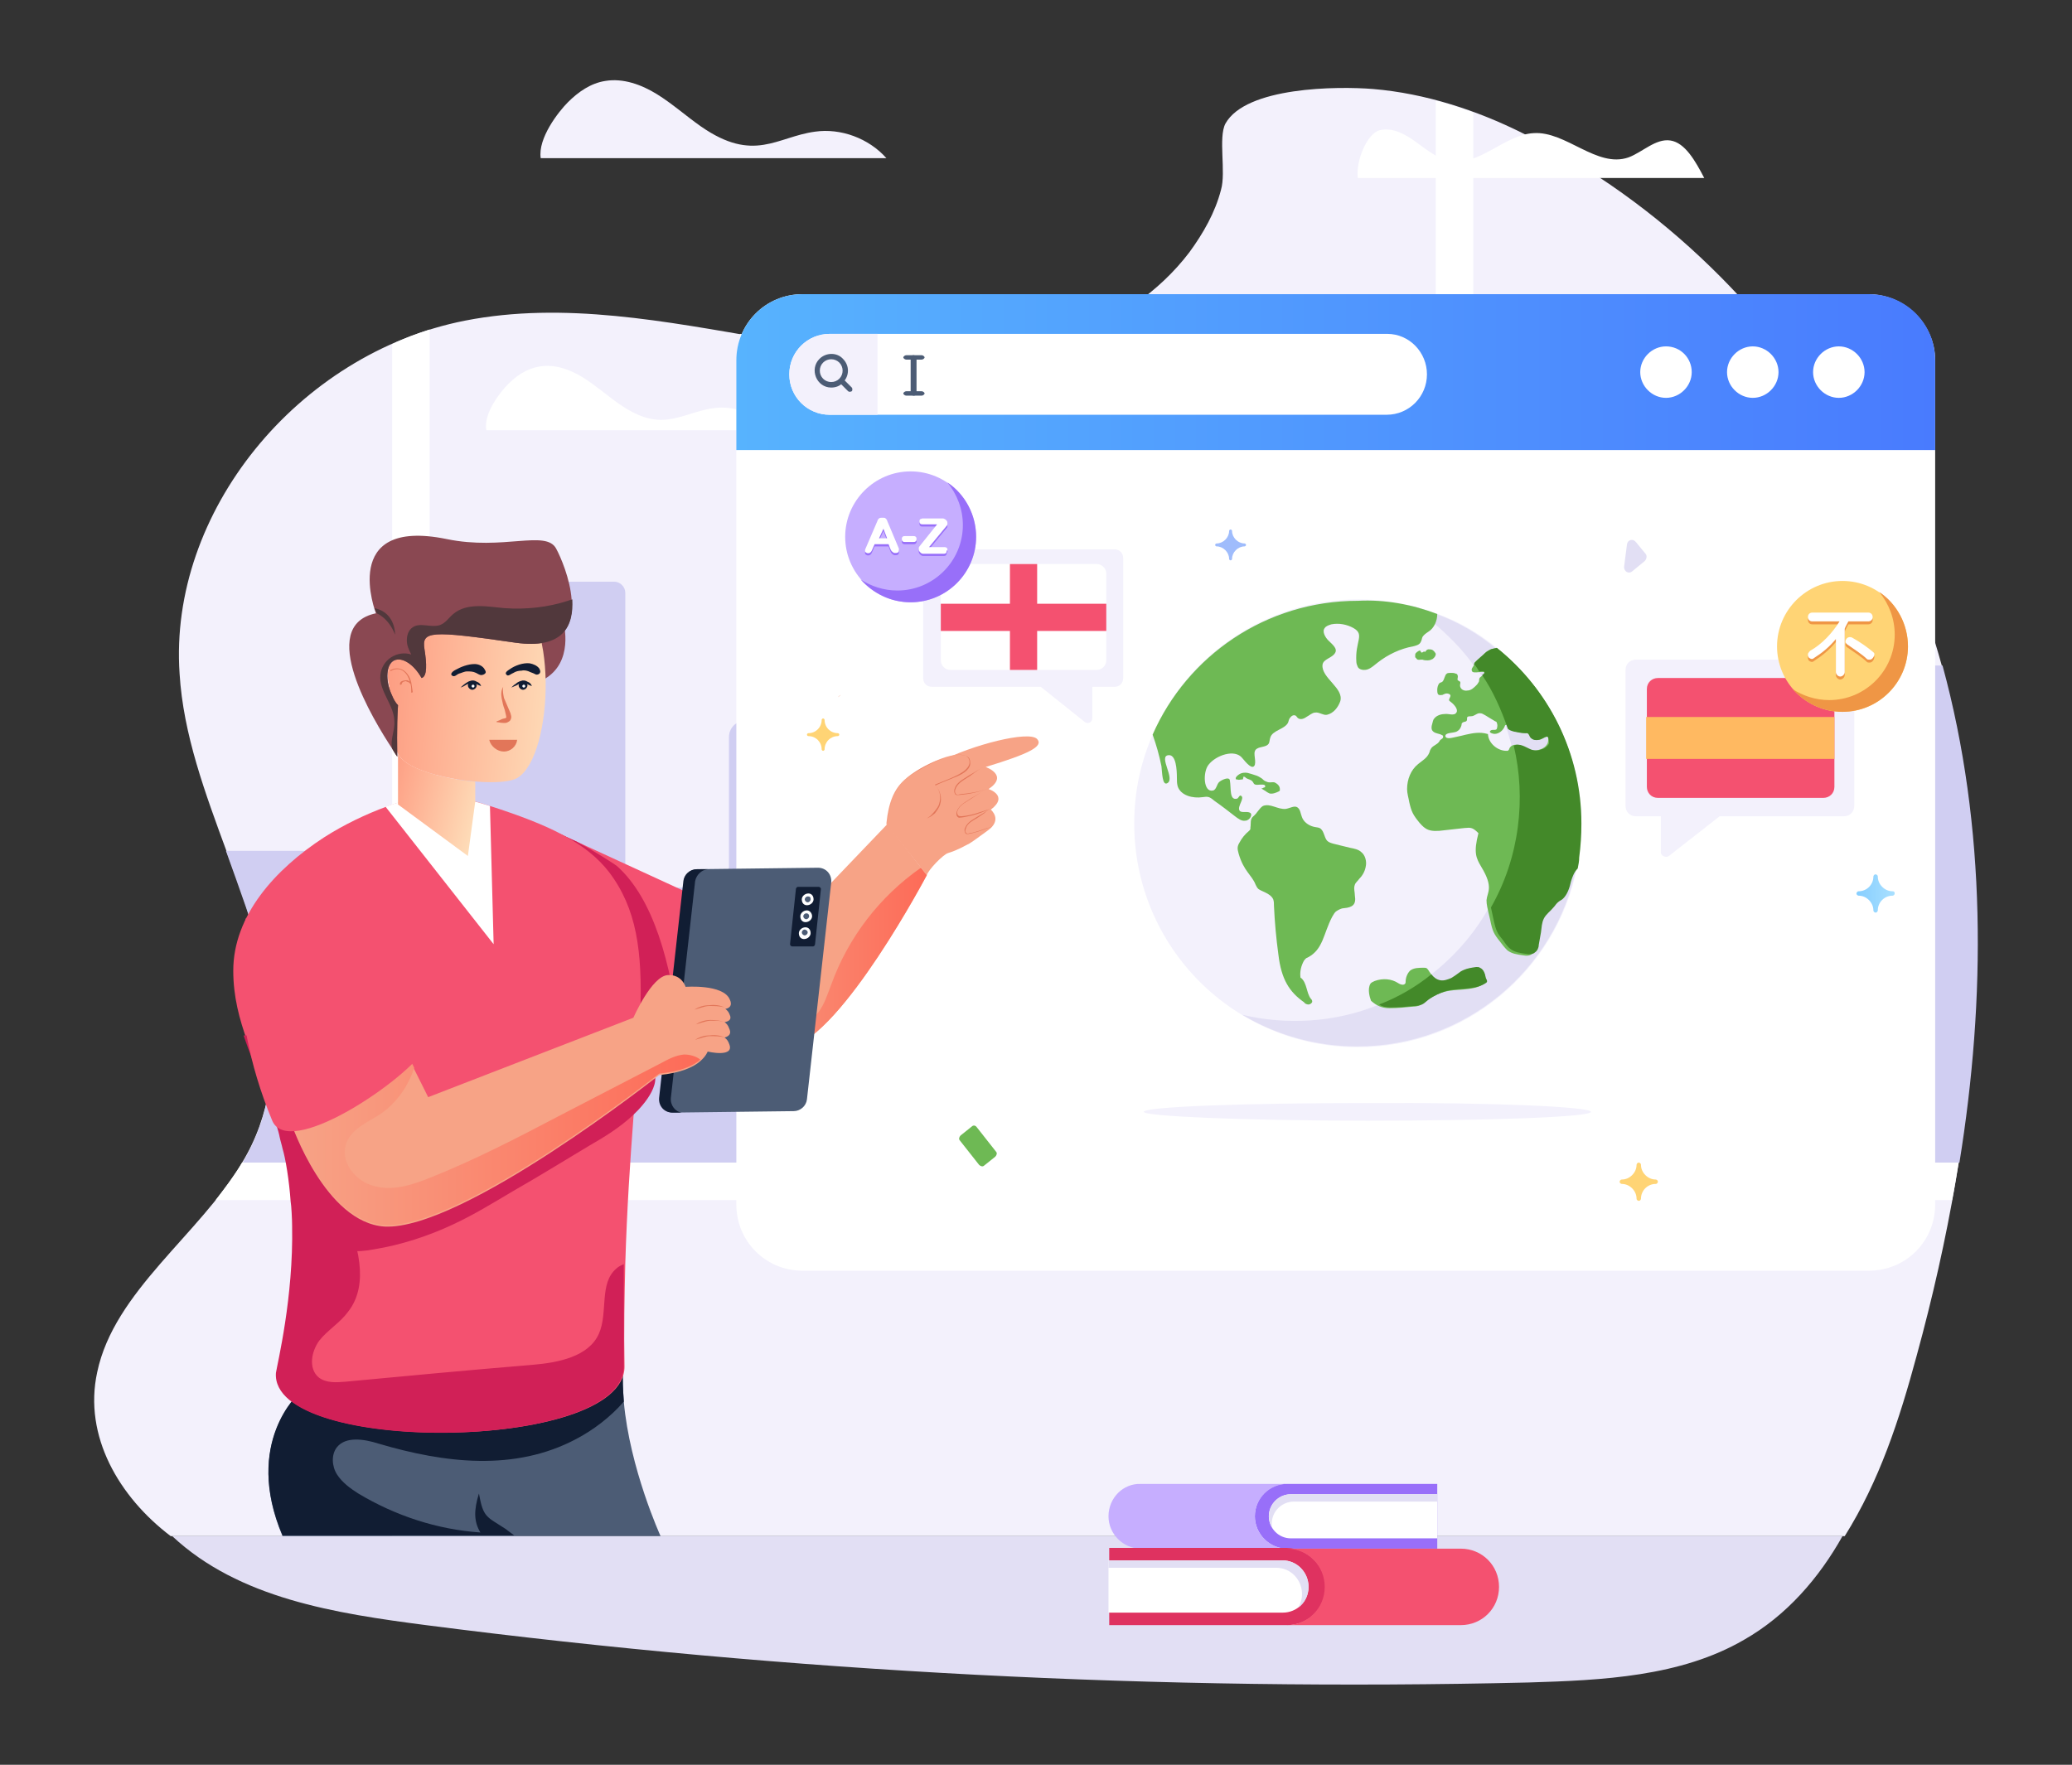 <svg xmlns="http://www.w3.org/2000/svg" enable-background="new 0 0 350 350" viewBox="34.183 54.995 281.721 239.998"><rect x="34.183" y="54.995" width="281.721" height="239.998" fill="#333333" stroke="none"/><path fill="#f3f1fc" d="M294.8 239.3c-2.4 8.9-5.1 17.1-9.8 24.6H57.4c-7-5.3-11.9-13.6-10-22.3 2.3-11 13.9-18.7 19.7-28.5 3.9-6.4 4.7-13.7 3.8-21.2-.2-1.6-.5-3.2-.8-4.7-.6-3-1.5-5.9-2.4-8.8-.8-2.5-1.8-5.1-2.7-7.6-2.9-7.9-5.9-15.9-6.4-24.2-1.5-21.9 16-43.5 38.8-48 27-5.3 55.3 11.1 81.8 2.4 6.6-2.2 12.6-6.3 16.7-11.7 1.9-2.6 3.5-5.4 4.3-8.5.7-2.4-.4-7.1.6-9 2.8-5 15.2-5.1 20.1-4.7 7.1.6 14.1 2.9 20.3 6 19.1 9.5 34.2 24.8 44.6 42.7.5.8 1 1.7 1.4 2.5.2.3.3.6.5.8l.1.1c4 7.4 7.2 15.2 9.5 23.2 9.5 31.2 6 65.9-2.5 96.9z"/><path fill="#d0cef2" d="M70.1 187.2c1.7 7.9 1.8 16.1-1.6 23.4-.4.9-.9 1.7-1.3 2.5h233.4c3.6-22.3 3.7-45.6-2.3-67.6h-12.5c-.8 0-1.5.7-1.5 1.5v26.7c0 1.6-1.3 2.9-2.9 2.9h-12.9c-1.6 0-2.9-1.3-2.9-2.9v-32.1c0-.8-.7-1.5-1.5-1.5h-5.3c-.8 0-1.5.7-1.5 1.5v22.9c0 1.6-1.3 2.9-2.9 2.9h-23.2c-1.6 0-2.9-1.3-2.9-2.9v-28c0-.8-.7-1.5-1.5-1.5h-32.4c-.8 0-1.5.7-1.5 1.5v16.3c0 1.6-1.3 2.9-2.9 2.9h-18.3c-1.6 0-2.9-1.3-2.9-2.9V137c0-.8-.7-1.5-1.5-1.5h-2.7c-.8 0-1.5.7-1.5 1.5v30.9c0 1.6-1.3 2.9-2.9 2.9h-5.1c-1.6 0-2.9-1.3-2.9-2.9v-12.7c0-1.2-1-2.2-2.2-2.2h-14.5c-1.2 0-2.2 1-2.2 2.2v17.6c0 1.6-1.3 2.9-2.9 2.9h-8.3c-1.6 0-2.9-1.3-2.9-2.9v-37.2c0-.8-.7-1.5-1.5-1.5H97.8c-.8 0-1.5.7-1.5 1.5v32.2c0 1.6-1.3 2.9-2.9 2.9H64.9c.9 2.5 1.8 5 2.7 7.6 1 2.9 1.8 5.9 2.5 8.9z"/><path fill="#fff" d="M92.6 99.8v164.1h-5.1V101.8c1.6-.8 3.3-1.4 5.1-2zM139.9 215.7V101.3c-.1 0-4.3-.7-5.1-.9v115.2h5.1z"/><path fill="#fff" d="M300.5 213.1c-.2 1.1-.6 3.7-.9 5.1H63.5c1.3-1.7 2.6-3.4 3.6-5.1h233.4z"/><path fill="#fff" d="M234.5 215.7V70.3c-1.7-.6-3.4-1.2-5.1-1.6v147h5.1z"/><path fill="#e2dff4" d="M284.7 263.9c-3.2 5.7-7.6 10.8-13.4 14.1-8.6 5-19.2 5.5-29.3 5.8-50.1 1.2-100.3-1.4-149.9-7.8-12.3-1.6-25.4-3.6-34.5-12.1h227.1z"/><path fill="#f3f1fc" d="M154.7 76.5c-2.4-2.7-6.2-4.1-9.7-3.6-5.2.7-8.3 4.3-15.5-.7-2-1.4-3.9-3.1-6-4.4-2.1-1.3-4.6-2.2-7-1.8-2 .3-3.7 1.5-5.1 2.9-1.3 1.3-4.1 4.9-3.7 7.6h47z"/><path fill="#fff" d="M139.2 113.5c-2-2.2-5.1-3.4-8-3-2.4.3-4.7 1.6-7.2 1.6-4.2-.1-7.2-3.7-10.6-5.8-3.6-2.2-7-2.2-10.1.9-1.1 1.1-3.4 4-3 6.3h38.9zM218.8 79.2c-.3-2.4 1.3-6.1 3-6.5 1.7-.4 3.4.5 4.9 1.6 1.5 1.1 3 2.3 4.7 2.6 3.9.7 7.4-3.6 11.3-3.8 4.4-.3 8.6 4.8 12.9 3.3 1.9-.7 3.7-2.6 5.7-2.3 2 .3 3.4 2.8 4.6 5.1h-47.1z"/><path fill="#fff" d="M297.3 104v114.8c0 5-4 9-9 9h-145c-5 0-9-4-9-9V104c0-5 4-9 9-9h144.9c5 0 9.1 4.1 9.1 9z"/><path fill="#f7a386" d="M160.2 174s-11.4 21.6-18.5 23.4c-3 .7-12.9-2.9-12.9-2.9l4-12.7 6.2 1.4.3.1 15.5-16.2c0-.1 5.7 7.3 5.4 6.9z"/><linearGradient id="a" x1="128.751" x2="160.191" y1="185.199" y2="185.199" gradientUnits="userSpaceOnUse"><stop offset="0" stop-color="#f7a386"/><stop offset="1" stop-color="#fd6b58"/></linearGradient><path fill="url(#a)" d="M160.2 174s-11.4 21.6-18.5 23.4c-3 .7-12.9-2.9-12.9-2.9l4-12.7 6.2 1.4c-.2.6-.4 1.3-.5 1.9-.3 1.5.1 3 .4 4.5.2 1 .4 2 .9 2.8s1.3 1.6 2.2 1.8c1.3.3 2.7-.5 3.5-1.6.8-1.1 1.2-2.4 1.7-3.7 2.3-6.4 6.6-12 12.2-15.9l.8 1z"/><path fill="#f45170" d="m134.4 197.8-7.8-2-12.5-3.2-3.8-24.2 2.4 1.1 24.8 11.4c1.5 1.3-1.8 17.2-3.1 16.9z"/><path fill="#d12057" d="m126.6 195.8-12.5-3.2-3.8-24.2 2.4 1.1c2.2 1.2 4.9 2.9 5.4 3.3 4.9 4.4 7.3 13 8.5 23z"/><linearGradient id="b" x1="134.265" x2="297.262" y1="105.615" y2="105.615" gradientUnits="userSpaceOnUse"><stop offset="0" stop-color="#57b3fe"/><stop offset="1" stop-color="#497bfe"/></linearGradient><path fill="url(#b)" d="M297.3 116.2V104c0-5-4-9-9-9h-145c-5 0-9 4-9 9v12.2h163z"/><path fill="#f3f1fc" d="M250.5 206.2c0 .7-13.6 1.2-30.4 1.2-16.8 0-30.4-.6-30.4-1.2 0-.7 13.6-1.2 30.4-1.2 16.8-.1 30.4.5 30.4 1.2z"/><path fill="#9fbcfc" d="M203.6 129.1c0 .1-.1.2-.2.2-.9 0-1.7.8-1.7 1.7 0 .1-.1.2-.2.2s-.2-.1-.2-.2c0-.9-.8-1.7-1.7-1.7-.1 0-.2-.1-.2-.2s.1-.2.2-.2c.9 0 1.7-.8 1.7-1.7 0-.1.1-.2.2-.2s.2.1.2.2c0 .9.8 1.7 1.7 1.7.1 0 .2.1.2.2z"/><path fill="#6eb954" d="m167 208.3 2.6 3.3c.2.2.1.5-.1.7l-1.5 1.2c-.2.2-.5.1-.7-.1l-2.6-3.3c-.2-.2-.1-.5.1-.7l1.5-1.2c.2-.2.5-.2.7.1z"/><path fill="#ffd475" d="M148.3 154.9c0 .1-.1.2-.2.2-1 0-1.8.8-1.8 1.8 0 .1-.1.2-.2.2s-.2-.1-.2-.2c0-1-.8-1.8-1.8-1.8-.1 0-.2-.1-.2-.2s.1-.2.2-.2c1 0 1.8-.8 1.8-1.8 0-.1.1-.2.2-.2s.2.1.2.2c0 1 .8 1.8 1.8 1.8.1 0 .2.1.2.2zM259.6 215.7c0 .1-.1.3-.3.3-1.1 0-2 .9-2 2 0 .1-.1.3-.3.3-.1 0-.3-.1-.3-.3 0-.5-.2-1-.6-1.4-.4-.4-.9-.6-1.4-.6-.1 0-.3-.1-.3-.3 0-.1.1-.3.3-.3.5 0 1-.2 1.4-.6s.6-.9.6-1.4c0-.1.1-.3.3-.3.1 0 .3.1.3.3 0 .5.2 1 .6 1.4.4.4.9.6 1.4.6.1 0 .3.1.3.3z"/><path fill="#e2dff4" d="m257.8 131.3-1.7 1.4c-.5.4-1.1 0-1.1-.6l.4-3.1c.1-.6.8-.8 1.2-.3l1.4 1.7c.1.2.1.6-.2.9z"/><linearGradient id="c" x1="286.853" x2="291.841" y1="176.455" y2="176.455" gradientUnits="userSpaceOnUse"><stop offset="0" stop-color="#88cfff"/><stop offset="1" stop-color="#a9e0ff"/></linearGradient><path fill="url(#c)" d="M291.8 176.5c0 .1-.1.3-.3.3-1.1 0-2 .9-2 2 0 .1-.1.3-.3.3-.1 0-.3-.1-.3-.3 0-.5-.2-1-.6-1.4-.4-.4-.9-.6-1.4-.6-.1 0-.3-.1-.3-.3 0-.1.1-.3.3-.3 1.1 0 2-.9 2-2 0-.1.1-.3.3-.3.1 0 .3.1.3.3 0 .5.2 1 .6 1.4.4.4.9.6 1.4.6.2 0 .3.1.3.3z"/><path fill="#fff" d="M264.2 105.6c0 1.9-1.6 3.5-3.5 3.5s-3.5-1.6-3.5-3.5 1.6-3.5 3.5-3.5c2 0 3.5 1.6 3.5 3.5zM276 105.6c0 1.9-1.6 3.5-3.5 3.5s-3.5-1.6-3.5-3.5 1.6-3.5 3.5-3.5 3.5 1.6 3.5 3.5zM287.7 105.6c0 1.9-1.6 3.5-3.5 3.5s-3.5-1.6-3.5-3.5 1.6-3.5 3.5-3.5 3.5 1.6 3.5 3.5z"/><path fill="#4c5c75" d="M124 263.9H72.6c-5.4-12.7 2.3-19.4 2.3-19.4s44.6-13.6 44-3.3c-.1 1.4 0 2.9.1 4.4.8 9.1 5 18.3 5 18.3z"/><path fill="#111d33" d="M119 245.6c-1.8 2.1-4.2 3.9-6.5 5.1-8.3 4.4-17.8 3.3-26.9.6-1.9-.6-4.4-1-5.6.5-.8 1-.7 2.6 0 3.7s1.8 1.9 2.9 2.6c5 3 10.7 4.9 16.6 5.3-.9-1.5-.9-3-.2-5.3.6 3.3 1 3.1 3.6 4.8l1.2.9H72.6c-5.4-12.7 2.3-19.4 2.3-19.4s44.6-13.6 44-3.3c-.1 1.5 0 3 .1 4.5z"/><path fill="#f7a386" d="M148.1 149.8s.2-.2.4-.3c-.2.2-.4.3-.4.3z"/><path fill="#8a4852" d="M110.8 139.7s1.5 5.4-2.7 7.7l-3-9.7 5.7 2z"/><path fill="#f45170" d="M119.2 226.9c-.1 4.3-.2 8.9-.1 13.9.1 11.9-49.5 12-47.2.5 7.1-33.8-6-40.2-6-54.3 0-7.5 5.7-13.8 12.3-18.1 2.8-1.8 5.8-3.2 8.5-4.2 3-1.1 5.8-1.6 7.9-1.5 1.6.1 3.8.6 6.2 1.4 8.1 2.6 13.1 5 16.2 9 7.5 9.9 3.1 23.1 2.2 53.3z"/><path fill="#d12057" d="M120.3 206.6c-1.8 1.7-3.9 3-6 4.2-3.5 2.1-6.9 4.2-10.4 6.2-2.7 1.6-5.3 3.2-8.1 4.5-3.4 1.6-7.1 2.8-10.8 3.4-2.1.4-4.7.5-6.1-1.2-1.1-1.4-.9-3.5 0-5s2.5-2.5 4.1-3.3c5-2.7 10.6-4 16.1-5.7 5.5-1.6 11-3.5 15.5-7.1 2-1.5 5.2-4.6 7.8-2.7 2.4 1.9-.7 5.4-2.1 6.7z"/><path fill="#d12057" d="M119 240.8c.1 11.7-48.1 12.1-47.3.9.2-1.3 2.4-10.3 2.2-20 0-.9-.1-2.8-.2-3.3-.2-2.9-.7-5.9-1.1-7.2-.1-.5-.3-1.1-.4-1.6 0-.1-.3-1.3-.5-1.7-.5-1.8-.8-2.6-1.2-3.6-.9-2.6-1.8-4.6-2.6-6.8-.2-.6-.4-1.1-.6-1.7h18.3c-2 5.6-5 6.8-6.6 9.9-2.2 4.3-.1 9.5 1.9 13.9 1.9 4.4 3.6 10 .6 13.8-1.1 1.5-2.8 2.5-3.9 3.9-1.1 1.5-1.5 3.8-.1 5 1 .8 2.4.7 3.6.6 8.5-.8 17-1.6 25.5-2.3 3.5-.3 7.6-1.1 9-4.2 1.3-2.9 0-6.9 2.4-8.9.3-.3.6-.4 1-.6v13.9z"/><path fill="#fff" d="m100.8 164.6.5 18.8-14.7-18.7c3-1.1 5.8-1.6 7.9-1.5 1.6.1 3.8.6 6.3 1.4z"/><linearGradient id="d" x1="100.017" x2="76.541" y1="166.255" y2="160.185" gradientUnits="userSpaceOnUse"><stop offset="0" stop-color="#fee1bc"/><stop offset="1" stop-color="#fd6b58"/></linearGradient><path fill="url(#d)" d="M98.8 161.3v2.7l-1 7.4-9.5-7v-6.9c.9 2 6.1 3.4 10.5 3.8z"/><linearGradient id="e" x1="111.799" x2="68.088" y1="149.547" y2="146.055" gradientUnits="userSpaceOnUse"><stop offset="0" stop-color="#fee1bc"/><stop offset="1" stop-color="#fd6b58"/></linearGradient><path fill="url(#e)" d="M104.5 160.8c-2.6 1.5-14.8-.1-16.2-3.3-1.3-2.8-1.7-6.1-1.2-9.2-.4-1.6-.2-3.1.7-3.5.1 0 .2-.1.2-.1 2.2-5.5 7.4-9.7 15.4-8.6 6.7 1 6.2 21.7 1.1 24.7z"/><path fill="#8a4852" d="M104.3 142.4c-11.7-1.7-12.8-1.6-12.4.9.3 1.9.4 3.7-.4 3.9-1-1.8-2.6-2.9-3.7-2.4s-1.3 2.7-.3 4.8c.2.5.5 1 .8 1.3-.2 3-.1 6.5-.1 7 0 0-.3-.4-.7-1.1-2.5-3.8-10.4-16.7-2.2-18.4 0 0-5.1-13.1 9.6-10.1 7.7 1.6 13.5-1.3 14.9 1.3.6 1.1 1.9 4.1 2.1 6.9.3 3.6-1.1 6.8-7.6 5.9z"/><path fill="#e27659" d="M104.5 155.6c-.1.9-.9 1.6-1.8 1.6s-1.8-.7-2-1.6h3.8z"/><path fill="#51383c" d="M104.3 142.4c-11.7-1.7-12.8-1.6-12.4.9.3 1.9.4 3.7-.4 3.9-1-1.8-2.6-2.9-3.7-2.4s-1.3 2.7-.3 4.8c.2.5.5 1 .8 1.3-.2 3-.1 6.5-.1 7 0 0-.3-.4-.7-1.1-.3-1.2.4-2.5.3-3.7 0-2.2-2.1-4.1-1.9-6.3.2-2.1 2.3-3.4 4.2-2.8-.3-.6-.6-1.2-.6-1.9s.2-1.4.8-1.8c1-.7 2.5.1 3.7-.3.8-.3 1.2-1 1.8-1.5 1.9-1.6 4.7-1 7-.8 2.9.2 5.8-.1 8.6-1 .2-.1.4-.1.6-.2.2 3.6-1.2 6.8-7.7 5.9zM85.4 138.4s1.6.6 2.5 2.9c0 0 .1-3-2.8-3.6l.3.7z"/><path fill="#e27659" d="M102.6 148.4c-.1.5 0 1 .1 1.5.2.5.4.9.6 1.4.1.2.2.5.3.7 0 .1.1.3.1.5s-.1.5-.3.6c-.4.3-.7.2-.9.2-.3 0-.5-.1-.8-.1v-.1c.3-.1.5-.2.7-.3.2-.1.5-.1.6-.2.1.1-.1-.7-.2-1.1-.2-.5-.3-1-.4-1.5-.1-.6-.1-1.1.2-1.6z"/><path fill="#111d33" d="M98.7 145.3c.5 0 1 .2 1.3.6.1.2.3.4.2.6-.1.2-.4.3-.6.3-.2 0-.5-.2-.7-.3-.4-.2-.8-.2-1.2-.2-.4 0-.7.2-1.1.3-.3.1-.6.5-.9.3-.4-.2 0-.6.4-.8.7-.4 1.7-.8 2.6-.8zM106.2 145.2c.5.1 1 .3 1.3.7.1.2.2.4.1.6-.1.2-.4.3-.6.2-.2-.1-.4-.2-.7-.3-.4-.2-.8-.3-1.2-.2-.4 0-.8.1-1.1.3-.3.1-.7.5-.9.3-.4-.3.1-.6.4-.8.7-.5 1.8-.9 2.7-.8zM96.8 148.5c.3-.3.9-.8 1.3-.9.3-.1.6-.1.9.1.3.1.5.3.6.6-.3-.1-.5-.2-.7-.3-.6-.2-.6-.2-1.3.1-.3.2-.5.3-.8.4z"/><path fill="#111d33" d="M99 148.2c0 .3-.3.6-.6.6s-.6-.3-.6-.6.3-.6.6-.6c.3.1.6.3.6.6z"/><path fill="#fff" d="M98.7 148.3c0 .1-.1.2-.2.2s-.2-.1-.2-.2.1-.2.2-.2.2.1.2.2z"/><path fill="#111d33" d="M103.7 148.5c.2-.2.4-.4.6-.5.2-.2.4-.3.7-.4.3-.1.6-.1.9.1.3.1.5.3.6.6-.3-.1-.5-.2-.7-.3-.2-.1-.4-.2-.7-.1-.2 0-.5.2-.7.3-.2.1-.5.2-.7.3z"/><path fill="#111d33" d="M105.9 148.2c0 .3-.3.6-.6.6s-.6-.3-.6-.6.3-.6.6-.6c.3.1.6.3.6.6z"/><path fill="#fff" d="M105.6 148.3c0 .1-.1.2-.2.2s-.2-.1-.2-.2.1-.2.2-.2.2.1.2.2z"/><path fill="#e27659" d="M90.1 147.8c-.3-1.3-1.2-2-2.1-1.9-.2 0-.5.1-.7.2-.1 0-.1.1 0 .1 0 .1.1.1.1 0 .2-.1.4-.2.7-.2.7-.1 1.5.5 1.8 1.7-.1-.1-.3-.2-.4-.2-.3 0-.7.1-.8.2-.2.2-.2.5 0 .4.1 0 .1-.1.1-.1s0-.1.1-.2.1-.1.2-.1c.2-.1.3-.1.4 0 .2 0 .4.2.5.3.1.4.1.7.1 1.1 0 .1 0 .1.1.1l.1-.1"/><path fill="#f3f1fc" d="M248.6 173c-2.8 13.9-15.1 24.4-29.8 24.4-16.8 0-30.4-13.6-30.4-30.4 0-4.4.9-8.5 2.6-12.3 6.6-15 23.7-21.9 38.7-16.2 3 1.1 5.7 2.7 8.1 4.7 9 7.2 13 18.8 10.8 29.8z"/><path fill="#e2dff4" d="m248.8 171.5-.3 1.5c-2.8 13.9-15.1 24.3-29.8 24.3-5.7 0-11.1-1.6-15.6-4.3 5.9 1.4 12.6 1.1 18.6-1.4 2.6-1 5-2.4 7.1-4.1 12.7-9.9 15.3-27.6 6.8-40.6-.1-.2-.2-.4-.4-.5-.2-.3-.5-.7-.7-1-1.5-2.1-3.4-4-5.4-5.7-1.1-.9-2.2-1.7-3.4-2.4 1.3.3 2.6.7 3.8 1.2 3 1.1 5.7 2.7 8.1 4.7 8.7 6.8 12.9 17.7 11.2 28.3z"/><path fill="#6eb954" d="M204.6 166c.5-.4.8-1.1 1.3-1.4 1-.4 2 .5 3.1.4.6-.1 1.2-.5 1.6-.2.4.3.4.8.6 1.3.2.6.8 1.1 1.5 1.3.3.1.7.1.9.2.6.3.6 1.2 1 1.7.4.4.8.4 3.2 1 .5.1 1.1.2 1.5.6.5.4.7 1.2.6 1.8-.1.7-.4 1.3-.9 1.8-.2.3-.5.5-.6.8-.2.5 0 1 0 1.5.2 1.2-.3 1.6-1.5 1.7-.3 0-.7.2-1 .4-.3.2-.4.5-.6.8-1.2 2.3-1.2 4.4-3.3 5.5-.3.1-.3.2-.5.4-.4.7-.6 1.5-.5 2.3 0 .1.1.1.1.1.8.7.7 2 1.3 2.8.1.1.2.2.2.4s-.3.4-.5.4-.5-.1-.6-.3c-2-1.4-3.1-3.1-3.5-6.5-.3-2.2-.5-4.4-.6-6.6 0-.3 0-.6-.1-.9-.4-.9-1.8-1.1-2.1-1.5-.1-.1-.2-.3-.3-.5-.5-1.3-1.6-1.8-2.3-4.2-.2-.7-.2-1 .1-1.5.3-.6.8-1.2 1.3-1.6.2-.2.2-.2.2-.5.1-.5-.1-1.1.4-1.5z"/><path fill="#6eb954" d="M229.6 138.5c0 .9-.4 1.9-1.2 2.4-.3.2-.6.4-.8.7-.1.2-.1.5-.3.8-.2.3-.6.4-1 .5-1.7.3-3.4 1.1-4.8 2.2-.4.3-.8.7-1.3.9-.5.2-1.2.1-1.4-.3-.1-.2-.2-.5-.2-.7-.2-2.8 1.2-3.7-.4-4.6-.9-.5-2-.7-3-.5-.3.1-.7.2-.9.5-.4.5.1 1.3.5 1.7.5.5 1.3 1.1.9 1.7-.4.7-1.6.8-1.7 1.6-.2 1.8 3 3.2 2.4 5-.3.8-.9 1.6-1.8 1.8-.5.1-1.1-.4-1.6-.3-.4 0-.8.4-1.2.6-.4.3-.9.4-1.2.1-.1-.1-.2-.3-.3-.3-.2-.1-.5 0-.7.3-.2.2-.2.5-.3.7-.5.9-2.1 1-2.4 2-.1.3-.1.6-.2.8-.3.5-1.1.4-1.6.7-.7.4-.1 1.4-.3 2.2-.3.8-1.2-.3-1.7-.9-1-1.3-3.6-.4-4.6.9-.8 1-.7 3.8.6 3.5.5-.1.5-.9.9-1.2.4-.3 1.3-.7 1.4-.2.2 1.1-.1 2.8 1 2.5.2-.1.3-.5.5-.4.6.3-.5 1.4-.2 2 .2.4 1 .1 1.4.3.5.2 0 1.1-.6 1.1-.5.1-1-.3-1.4-.6-.9-.7-1.8-1.4-2.8-2.1-.7-.6-.9-.6-1.6-.5-1.3.2-3-.2-3.4-1.5-.1-.4-.1-.7-.1-1.1 0-1.1-.1-3.3-1.2-3.1-1.3.2 1 3.2-.1 3.8-.7.4-.7-1.5-.8-2.3-.3-1.5-.7-2.9-1.2-4.3 4.7-10.7 15.4-18.2 27.9-18.2 3.7-.2 7.4.5 10.8 1.8z"/><path fill="#6eb954" d="M208.2 162.3v.2l-.1.1c-.4.2-.9.4-1.3.3-.2-.1-.4-.2-.5-.3-.2-.1-.3-.2-.5-.3l-.1-.1c.1 0 .2 0 .3-.1.3 0 .3-.4-.1-.4h-.4c-.2 0-.6.1-.8-.1-.1-.1-.1-.2-.2-.3-.2-.3-.6-.3-.9-.5l-.1-.1c-.1-.1-.3-.1-.3 0h.1s-.1 0-.1.1v.1c0 .1-.1.1-.2.1-.2 0-.4.1-.6 0h-.1c-.1 0-.1-.1-.1-.2s.1-.1.1-.2c.4-.4.8-.6 1.5-.5.4.1.7.2 1 .3.4.1.7.3 1 .5.2.2.3.3.6.4.4.2.7 0 1.1.1.4.2.7.5.7.9zM237.7 143.1c-.3.1-.7.1-1 .3-.3.1-.5.3-.7.5-.3.3-.7.6-1 .9l-.3.3c-.1.1-.1.2-.1.3-.1.3-.4.5-.3.8.1.6 1.9-.2 1.7.4-.1.3-.7.4-.7.8 0 .1 0 .3-.1.4-.1.2-.2.3-.3.4-.3.3-.7.7-1.2.7-.5.1-1-.2-1-.7 0-.2.1-.4 0-.5-.1-.1-.2-.1-.3-.2-.1-.1 0-.3 0-.5s-.1-.4-.3-.4c-.2-.1-.4-.1-.6-.1-.2 0-.5 0-.6.1-.3.2-.3.8-.6 1.1-.1.1-.3.1-.4.2-.2.2-.3.6-.3.9 0 .2 0 .4.1.6.2.2.4.1.6.1.2-.1.4-.2.6-.2.2 0 .5.1.5.3 0 .2-.2.4-.2.6 0 .1.2.2.3.3.4.3 1 1 .7 1.4-.3.5-1.1.1-1.6.2-.5 0-1.1.2-1.4.6-.2.2-.2.5-.3.8-.1.3-.1.6 0 .8.3.5 1 .4 1.4.7.1 0 .1.1.1.2 0 .3-.4.3-.5.6-.3.5-1 .6-1.2 1.1-.1.1-.1.3-.2.5-.3.7-.9 1-1.5 1.5-1 .8-1.5 2.1-1.5 3.4 0 .6.2 1.2.3 1.8.3 1.3.5 1.7 1.4 2.8.8.9 1.3 1.3 3.4 1 2.8-.3 3.2-.4 3.6-.3.4.1.7.4 1 .7-.7 2.7-.3 3.4.4 4.6 1.7 2.8.8 3.4.7 4.5 0 .6.1 1 .5 2.7.3 1.5.5 1.9 1.3 2.9.3.4.6.8 1 1.2.6.5 1.4.6 2.1.7.5.1 1 .1 1.3-.2.3-.2.5-.6.5-1 .1-.6.2-1.1.3-1.7.1-.7.1-1.3.4-1.9.3-.6.9-1 1.3-1.5.2-.2.3-.4.5-.6.2-.2.5-.4.7-.6 1.2-1.1 1-3 2.1-4.3 2.5-11-1.4-22.6-10.6-30zm6.9 13c-.2.4-.6.7-1 .8-.5.2-1 .2-1.5 0s-.9-.5-1.4-.6c-.5-.1-1.1 0-1.3.5 0 .1-.1.2-.2.3h-.2c-1.2 0-2.4-1-2.5-2.2 0-.1 0-.1-.1-.1-1-.3-2-.1-2.9.1-.4.1-.8.2-1.3.3-.5.1-1.4.4-1.5-.1 0-.5 1-.4 1.5-.6.4-.2.6-.5.7-.9 0-.1 0-.2.1-.3.2-.2.5-.1.6-.3.1-.1 0-.4.1-.5.1-.1.3-.1.5-.1.5 0 .8-.5 1.3-.4.3 0 .8.4 2 1.1.1 0 .2.1.2.2.1.2.1.5 0 .8-.1.3-.7 0-.9.3-.2.2.3.4.6.4.6 0 1.2-.5 1.4-1.1 0 0 0-.1.1-.1.1-.1.2 0 .2 0 0 .1.1.2.1.2.2.4.6.6 1.1.7.5.1 1 .2 1.4.2.4-.1.4.2.6.5.4.6 1.2.5 1.7.2.2-.1.5-.3.7-.2 0 .2 0 .7-.1.9zM227.3 143.5c0 .1.1.1.1.2.1 0 .1.1.2 0 .1 0 .1-.1.2-.1s.2.1.2 0c0 0 0-.1.1-.1 0-.1.2-.2.3-.2.3 0 .5 0 .7.2.1.1.2.2.3.4 0 .2-.1.4-.2.5l-.2.2c-.2.1-.4.2-.7.2-.2 0-.5 0-.7-.1h-.2c-.2 0-.4.1-.6-.1-.1-.1-.1-.2-.2-.2v-.3c0-.1 0-.2.1-.3.1-.1.2-.2.4-.3.1 0 .1-.1.1 0 0-.1.1 0 .1 0zM220.5 188.8c.1-.2.4-.3.6-.4 1.1-.4 2.3-.3 3.2.3.3.2.7.3.9.1.1-.1.1-.2.1-.3 0-.5.2-1.1.6-1.5.5-.4 1.2-.4 1.9-.4.1 0 .3 0 .4.1.1.1.2.2.3.4.4.6.8 1.1 1.5 1.3.5.1 1.1-.1 1.5-.3.5-.3.9-.6 1.3-.9.6-.4 1.4-.6 2.1-.6.2 0 .4 0 .5.1.5.2.7.8.8 1.4.1.4 0 .6-.4.8-1.6.9-3.6.5-5.3 1-.7.2-1.5.6-2.1 1-.3.2-.6.5-.9.7-.4.2-.8.3-1.3.3-1 .1-2 .2-3.1.2-1 0-1.7-.3-2.5-1-.2-.5-.5-1.6-.1-2.3z"/><path fill="#438929" d="M237.7 143.1c-.3.1-.7.1-1 .3-.2.1-.5.3-.7.5-.3.3-.7.6-1 .9l-.3.3c0 .1-.1.2-.1.2.3.3.5.7.7 1 .4 0 .8-.1.7.2 0 .1-.2.2-.3.3 1.5 2.2 2.6 4.7 3.5 7.3.2.2.5.3.9.4.5.1 1 .2 1.5.2.4-.1.5.3.6.5.4.6 1.2.5 1.7.2.2-.1.5-.3.7-.2.2.2.2.6.2.9-.2.4-.6.7-1 .8-.5.2-1 .2-1.5 0-.7-.3-1.5-.9-2.3-.5 1.7 7.1.8 15.2-3.1 22 .4 1.8.5 2.5.8 3.2.2.5.5.8.8 1.2.3.4.6.9 1 1.2.6.5 1.4.6 2.1.7.5.1 1 .1 1.3-.2.3-.2.5-.6.5-1 .1-.6.2-1.1.3-1.7.1-.7.1-1.3.4-1.9.3-.6.9-1 1.3-1.5.2-.2.3-.4.5-.6.2-.2.5-.4.7-.5.7-.6 1-1.6 1.2-2.5.2-.6.4-1.2.9-1.7.1-.5.2-1 .2-1.5.2-1.5.3-3 .3-4.6 0-9.7-4.5-18.3-11.5-23.9zM236 188.8c-1.6.9-3.6.5-5.3 1-.7.2-1.5.6-2.1 1-.3.2-.6.5-.9.7-.4.2-.8.3-1.3.3-1 .1-2 .2-3.1.2-.6 0-1.2-.1-1.6-.4 2.6-1 5-2.4 7.1-4.1.3.4.7.7 1.2.8.5.1 1-.1 1.5-.3.5-.3.9-.6 1.3-.9.7-.4 1.4-.5 2.1-.6.2 0 .4 0 .5.1.5.2.7.8.8 1.4.3.5.2.6-.2.8z"/><path fill="#f3f1fc" d="M286.3 146.1v18.5c0 .8-.6 1.4-1.4 1.4H268l-6.9 5.4c-.4.3-1.1 0-1.1-.5V166h-3.4c-.8 0-1.4-.6-1.4-1.4v-18.5c0-.8.6-1.4 1.4-1.4h28.2c.8 0 1.5.7 1.5 1.4z"/><path fill="#f45170" d="M283.6 148.7V162c0 .9-.7 1.5-1.5 1.5h-22.5c-.9 0-1.5-.7-1.5-1.5v-13.3c0-.9.7-1.5 1.5-1.5H282c.9-.1 1.6.6 1.6 1.5z"/><path fill="#ffb961" d="M258 152.5h25.6v5.7H258z"/><path fill="#f3f1fc" d="M159.7 130.9v16.3c0 .7.5 1.2 1.2 1.2h14.8l6 4.8c.4.3 1 0 1-.5v-4.3h3c.7 0 1.2-.5 1.2-1.2v-16.3c0-.7-.5-1.2-1.2-1.2h-24.8c-.6 0-1.2.5-1.2 1.2z"/><path fill="#fff" d="M162.1 133v11.8c0 .7.6 1.3 1.3 1.3h19.9c.7 0 1.3-.6 1.3-1.3V133c0-.7-.6-1.3-1.3-1.3h-19.9c-.8 0-1.3.6-1.3 1.3z"/><path fill="#f45170" d="M171.5 131.7h3.7v14.4h-3.7z"/><path fill="#f45170" d="M162.1 137.1h22.5v3.7h-22.5z"/><path fill="#f7a386" d="M160.2 174c.2-.7 2.2-2.8 2.9-3 1.3-.4 2.1-.9 2.9-1.3.8-.5 1.4-1 2.4-1.7 2.2-1.5.5-2.9.5-2.9 2.5-1.9-.3-2.8-.3-2.8 2.8-1.9-.4-3-.4-3 5.9-1.8 7.9-2.8 7-3.8-1.1-1.2-8.9.8-13.3 3.1s-7.2 8.5-7.2 8.5l5.5 6.9z"/><path fill="#e27659" d="M168.6 162.2c-1.3.5-2.6.8-4 .9-.2 0-.5.1-.6-.2-.1-.2-.1-.5 0-.7.3-.9 1.3-1.3 2-1.8.8-.4 1.5-1 2.4-1.3-.9.3-1.6.9-2.3 1.4-.7.5-1.7.9-2 1.8-.1.2-.1.4 0 .6.1.2.4.2.6.1 1.2-.1 2.6-.3 3.9-.8zM166.3 165.9c-.4.1-1.4.3-1.7.3-.1 0-.2-.1-.3-.2-.1-.2-.1-.5 0-.7.3-.9 1.3-1.3 2-1.8.8-.4 1.5-1 2.4-1.3-.9.3-1.6.9-2.3 1.3-.7.5-1.7.9-2 1.7-.1.2-.1.4 0 .6.1.2.3.2.5.2 1.4-.1 2.6-.6 3.9-1-.7.3-1.6.7-2.5.9zM169.1 167.4c-1.1.4-2.1.8-3.2 1-.2 0-.4.1-.5-.2-.1-.2-.1-.4 0-.6.3-.8 1-1.1 1.6-1.5l1-.6c.3-.2.6-.4 1-.5-.4.1-.7.3-1 .6l-.9.6c-.6.4-1.4.7-1.6 1.5-.1.2-.1.4 0 .5.1.2.3.2.5.1.9-.1 2-.6 3.1-.9z"/><path fill="#f7a386" d="M160.2 166.3c3.4-2.3 1.1-4.6 1.1-4.6 2.3-1 5.2-1.8 4.6-3.4-.6-2-6.7.8-8.8 2.8-1.3 1.2-2.1 2.9-2.4 5.9"/><path fill="#e27659" d="M160.2 166.3c.4-.3.4-.2 1-.9.3-.4.6-.7.7-1.2.3-.9 0-1.9-.6-2.5 1.9-.8 4.5-1.6 4.7-2.9.1-1.1-.9-1.3-2-1.1-2.2.4-6 2.2-7.4 4-1.2 1.5-1.6 3.4-1.8 5.3.5-4.3 1.7-5.7 4-7.1 1.5-.9 3.5-1.9 5.2-2.2.7-.1 1.7-.1 2 .5.1.2.1.5.1.7-.1.9-1.3 1.5-2.1 1.8-.9.4-1.8.7-2.6 1.1.6.7.9 1.7.6 2.6-.1.4-.4.8-.7 1.2-.6.5-.7.5-1.1.7z"/><path fill="#c6aeff" d="M166.9 128c0 4.9-4 8.9-8.9 8.9s-8.9-4-8.9-8.9 4-8.9 8.9-8.9 8.9 4 8.9 8.9z"/><path fill="#986ff9" d="M154.8 126.1c0-.1-.1-.2-.2-.3-.1-.1-.2-.1-.4-.1h-.1c-.1 0-.3 0-.4.1-.1.1-.2.2-.2.3-1.7 4-1.7 3.9-1.7 4 0 .1 0 .3.1.3.2.2.6.2.8-.2l.4-.9h1.9c.3.8.3.9.6 1.1.1.1.2.1.3.1.1 0 .3 0 .4-.1.1-.1.1-.2.1-.3v-.2l-1.6-3.8zm0 2.4h-1.1l.6-1.3.5 1.3zM158.4 128.2h-1.2c-.1 0-.2 0-.3.1-.1.1-.1.2-.1.3 0 .1 0 .2.1.3.1.1.2.1.3.1h1.2c.1 0 .2 0 .3-.1.1-.1.1-.2.1-.3 0-.1 0-.2-.1-.3-.1-.1-.2-.1-.3-.1zM162.9 129.8c-.1-.1-.2-.1-.3-.1h-2.1l2.4-2.9s.1-.1.1-.2v-.2c0-.2-.1-.3-.2-.4-.1-.1-.3-.2-.4-.2h-2.8c-.1 0-.2.1-.3.1-.1.1-.1.2-.1.3 0 .1 0 .2.1.3.1.1.2.1.3.1h2l-2.4 3c-.1.1-.1.2-.1.4s.1.3.2.4c.1.1.2.2.4.2h2.8c.1 0 .2 0 .3-.1.1-.1.1-.2.1-.3.2-.2.1-.3 0-.4z"/><path fill="#986ff9" d="M166.9 128c0 4.9-4 8.9-8.9 8.9-2.7 0-5.1-1.2-6.8-3.1 1.4.9 3.1 1.5 5 1.5 4.9 0 8.9-4 8.9-8.9 0-2.2-.8-4.2-2.1-5.8 2.4 1.6 3.9 4.4 3.9 7.4z"/><path fill="#fff" d="M154.8 125.8c0-.1-.1-.2-.2-.3-.1-.1-.2-.1-.4-.1h-.1c-.1 0-.3 0-.4.1-.1.1-.2.2-.2.3-1.7 4-1.7 3.9-1.7 4 0 .1 0 .3.1.3.2.2.6.2.8-.2l.4-.9h1.9c.3.8.3.9.6 1.1.1.1.2.1.3.1.1 0 .3 0 .4-.1.1-.1.1-.2.1-.3v-.2l-1.6-3.8zm0 2.4h-1.1l.6-1.3.5 1.3zM158.4 127.9h-1.2c-.1 0-.2 0-.3.1-.1.1-.1.2-.1.3 0 .1 0 .2.1.3.1.1.2.1.3.1h1.2c.1 0 .2 0 .3-.1.1-.1.1-.2.1-.3 0-.1 0-.2-.1-.3-.1-.1-.2-.1-.3-.1zM162.9 129.5c-.1-.1-.2-.1-.3-.1h-2.1l2.4-2.9s.1-.1.1-.2v-.2c0-.2-.1-.3-.2-.4-.1-.1-.3-.2-.4-.2h-2.8c-.1 0-.2.1-.3.1-.1.1-.1.2-.1.3 0 .1 0 .2.1.3.1.1.2.1.3.1h2l-2.4 3c-.1.1-.1.2-.1.4s.1.3.2.4c.1.1.2.2.4.2h2.8c.1 0 .2 0 .3-.1.1-.1.1-.2.1-.3.2-.2.1-.3 0-.4z"/><path fill="#ffd475" d="M293.6 142.9c0 4.9-4 8.9-8.9 8.9s-8.9-4-8.9-8.9 4-8.9 8.9-8.9 8.9 4 8.9 8.9z"/><path fill="#ef9645" d="M285.5 139.9h2.7c.3 0 .6-.2.6-.6 0-.3-.2-.6-.6-.6h-7.6c-.3 0-.6.2-.6.6 0 .3.2.6.6.6h3.7c-1 1.6-2.4 3.1-4 4-.1.1-.2.2-.3.4 0 .2 0 .3.1.5.2.2.5.3.7.1 1.1-.7 2.1-1.5 3-2.6v4.5c0 .3.3.6.6.6s.6-.3.6-.6v-5.9c.1-.3.3-.6.5-1z"/><path fill="#ef9645" d="M288.9 144.1c-.7-.6-1.8-1.4-2.9-2-.2-.1-.5-.1-.7.1-.1.1-.2.3-.2.4 0 .2.1.3.2.4 1 .7 2.1 1.4 2.7 2 .1.1.2.1.4.1s.3-.1.4-.2c.1-.1.2-.3.2-.4.1-.2 0-.3-.1-.4z"/><path fill="#ef9645" d="M293.6 142.9c0 4.9-4 8.9-8.9 8.9-2.7 0-5.1-1.2-6.8-3.1 1.4.9 3.1 1.5 5 1.5 4.9 0 8.9-4 8.9-8.9 0-2.2-.8-4.2-2.1-5.8 2.4 1.6 3.9 4.4 3.9 7.4z"/><path fill="#fff" d="M285.5 139.5h2.7c.3 0 .6-.2.6-.6 0-.3-.2-.6-.6-.6h-7.6c-.3 0-.6.2-.6.6 0 .3.2.6.6.6h3.7c-1 1.6-2.4 3.1-4 4-.1.1-.2.2-.3.4 0 .2 0 .3.1.5.2.2.5.3.7.1 1.1-.7 2.1-1.5 3-2.6v4.5c0 .3.3.6.6.6s.6-.3.6-.6v-5.9c.1-.3.3-.6.5-1z"/><path fill="#fff" d="M288.9 143.7c-.7-.6-1.8-1.4-2.9-2-.2-.1-.5-.1-.7.1-.1.1-.2.3-.2.4 0 .2.1.3.2.4 1 .7 2.1 1.4 2.7 2 .1.1.2.1.4.1s.3-.1.4-.2c.1-.1.2-.3.2-.4.1-.2 0-.3-.1-.4z"/><path fill="#4c5c75" d="m147.2 175-3.3 29.5c-.1.9-.9 1.6-1.8 1.6l-16.4.2c-1.1 0-1.9-.9-1.8-2l3.3-29.5c.1-.9.9-1.6 1.8-1.6l16.4-.2c1.1 0 1.9.9 1.8 2z"/><path fill="#111d33" d="M130.4 173.2h-1.5c-.9 0-1.7.7-1.8 1.6l-3.3 29.5c-.1 1.1.7 2 1.8 2h1.3c-.9-.1-1.6-1-1.5-2l3.3-29.5c.2-.9.9-1.5 1.7-1.6zM145.8 175.9l-.8 7.5c0 .1-.1.3-.3.3h-2.8c-.2 0-.3-.2-.3-.3l.8-7.5c0-.1.1-.3.3-.3h2.8c.1 0 .3.1.3.3z"/><path fill="#fff" d="M144.8 177.3c0 .4-.4.8-.9.8-.4 0-.7-.3-.7-.8 0-.4.4-.8.9-.8.4 0 .7.3.7.8z"/><path fill="#4c5c75" d="M144.4 177.3c0 .2-.2.4-.4.4s-.4-.2-.4-.4.2-.4.4-.4c.3 0 .4.1.4.4z"/><path fill="#fff" d="M144.6 179.6c0 .4-.4.8-.9.8-.4 0-.7-.3-.7-.8 0-.4.4-.8.9-.8.4 0 .7.4.7.8z"/><path fill="#4c5c75" d="M144.2 179.6c0 .2-.2.4-.4.4s-.4-.2-.4-.4.2-.4.4-.4c.3 0 .4.2.4.4z"/><path fill="#fff" d="M144.4 181.9c0 .4-.4.8-.9.8-.4 0-.7-.3-.7-.8 0-.4.4-.8.9-.8.4 0 .7.3.7.8z"/><path fill="#4c5c75" d="M144 181.8c0 .2-.2.4-.4.4s-.4-.2-.4-.4.2-.4.4-.4c.3.1.4.2.4.4z"/><path fill="#f7a386" d="M132.7 194c.3.2.5.5.6.8.4.8 0 1.1-.6 1.3.3.2.5.5.6.8.9 2-2.9 1.1-2.9 1.1s-.2.6-1 1.3c-.9.8-2.6 1.6-5.6 1.9 0 0-26.7 21.1-37.3 20.6-8.1-.5-12.7-14-12.7-14l12.9-15 3.8 7.6 1.9 3.8 27.9-10.8s2.5-5.7 4.7-5.8c1.9-.1 2.4 1.6 2.4 1.6s5.1-.4 6 1.7c.4.8 0 1.2-.6 1.3.3.2.5.5.6.8.3.6-.1.9-.7 1z"/><linearGradient id="f" x1="73.851" x2="129.421" y1="207.088" y2="207.088" gradientUnits="userSpaceOnUse"><stop offset="0" stop-color="#f7a386"/><stop offset="1" stop-color="#fd6b58"/></linearGradient><path fill="url(#f)" d="M129.4 199.1c-.9.8-2.6 1.6-5.6 1.9 0 0-26.7 21.1-37.3 20.6-8.1-.5-12.7-14-12.7-14l12.9-15 3.8 7.6c-.8 2.5-2.4 4.8-4.6 6.3-1.7 1.1-3.9 2-4.6 3.9-1 2.5 1.2 5.3 3.8 5.9 2.6.7 5.2-.2 7.7-1.2 6-2.4 11.8-5.4 17.5-8.4 4.6-2.4 9.3-4.8 13.9-7.2.9-.5 1.9-1 3-1.1.7 0 1.6.2 2.2.7z"/><path fill="#f45170" d="M67.6 179.9s-3.1 11.4 3.6 27.5c2.2 5.2 17.4-5 20.5-9.4 3-4.4-5.7-17.1-16.9-20.7l-7.2 2.6z"/><path fill="#e27659" d="M132.7 192c-.7-.2-1.4-.2-2.1-.2-.3 0-.7.1-1 .2-.3.1-.7.2-1 .3.6-.4 1.3-.6 2-.6.8-.1 1.5 0 2.1.3zM132.9 194c-.7-.2-1.4-.2-2.1-.2-.3 0-.7.1-1 .2-.3.1-.7.2-1 .3.6-.4 1.3-.6 2-.6s1.4.1 2.1.3zM132.8 196.1c-.7-.2-1.4-.2-2.1-.2-.3 0-.7.1-1 .2-.3.1-.7.2-1 .3.6-.4 1.3-.6 2-.6.7-.1 1.4 0 2.1.3 0-.1 0-.1 0 0z"/><path fill="#986ff9" d="M204.8 261.2c0 2.4 2 4.4 4.4 4.4h20.4v-8.8h-20.4c-2.4-.1-4.4 1.9-4.4 4.4z"/><path fill="#fff" d="M206.7 261.2c0 1.6 1.3 3 3 3h19.9v-6h-19.9c-1.6 0-3 1.3-3 3z"/><path fill="#e2dff4" d="M229.6 258.2v1h-19.5c-1.6 0-3 1.3-3 3 0 .2 0 .4.1.6-1.3-1.9.1-4.6 2.5-4.6h19.9z"/><path fill="#c6aeff" d="M184.9 261.2c0 2.4 2 4.4 4.4 4.4h19.9c-2.4 0-4.4-2-4.4-4.4 0-2.4 2-4.4 4.4-4.4h-19.9c-2.4-.1-4.4 1.9-4.4 4.4z"/><path fill="#df3260" d="M214.4 270.8c0 2.9-2.3 5.2-5.2 5.2H185v-10.5h24.2c2.8.1 5.2 2.4 5.2 5.3z"/><path fill="#fff" d="M212.1 270.8c0 2-1.6 3.5-3.5 3.5h-23.7v-7.1h23.7c1.9 0 3.5 1.6 3.5 3.6z"/><path fill="#e2dff4" d="M212.1 270.8c0 1.1-.5 2.2-1.4 2.8 1.4-2.3-.2-5.4-3-5.4h-22.8v-1h23.7c1.9 0 3.5 1.6 3.5 3.6z"/><path fill="#f45170" d="M238 270.8c0 2.9-2.3 5.2-5.2 5.2h-23.7c2.9 0 5.2-2.3 5.2-5.2 0-2.9-2.3-5.2-5.2-5.2h23.7c2.9 0 5.2 2.3 5.2 5.2z"/><path fill="#fff" d="M228.2 105.9c0 3-2.4 5.5-5.5 5.5H147c-3 0-5.5-2.4-5.5-5.5 0-3 2.4-5.5 5.5-5.5h75.8c3 0 5.4 2.5 5.4 5.5z"/><path fill="#f3f1fc" d="M153.4 100.4H147c-3 0-5.5 2.4-5.5 5.5 0 3 2.4 5.5 5.5 5.5h6.5v-11z"/><path fill="#4c5c75" d="M147.2 107.7c-2 0-3-2.5-1.6-3.9.9-.9 2.4-.9 3.2 0 .9.9.9 2.3 0 3.2-.4.5-1 .7-1.6.7zm-1.1-3.4c-.6.6-.6 1.6 0 2.2.6.6 1.6.6 2.2 0 .6-.6.6-1.6 0-2.2-.6-.6-1.6-.6-2.2 0z"/><path fill="#4c5c75" d="m149.5 108.2-1.1-1.1c-.1-.1-.1-.4 0-.5s.4-.1.5 0l1.1 1.1c.1.1.1.4 0 .5-.2.1-.4.1-.5 0zM158.4 108.8c-.2 0-.4-.2-.4-.3v-4.9c0-.2.2-.3.4-.3s.4.2.4.3v4.9c0 .2-.2.3-.4.3z"/><path fill="#4c5c75" d="M159.5 103.9h-2.1c-.2 0-.4-.2-.4-.3s.2-.3.4-.3h2.1c.2 0 .4.2.4.3s-.2.3-.4.3zM159.5 108.8h-2.1c-.2 0-.4-.2-.4-.3s.2-.3.4-.3h2.1c.2 0 .4.2.4.3s-.2.3-.4.3z"/></svg>